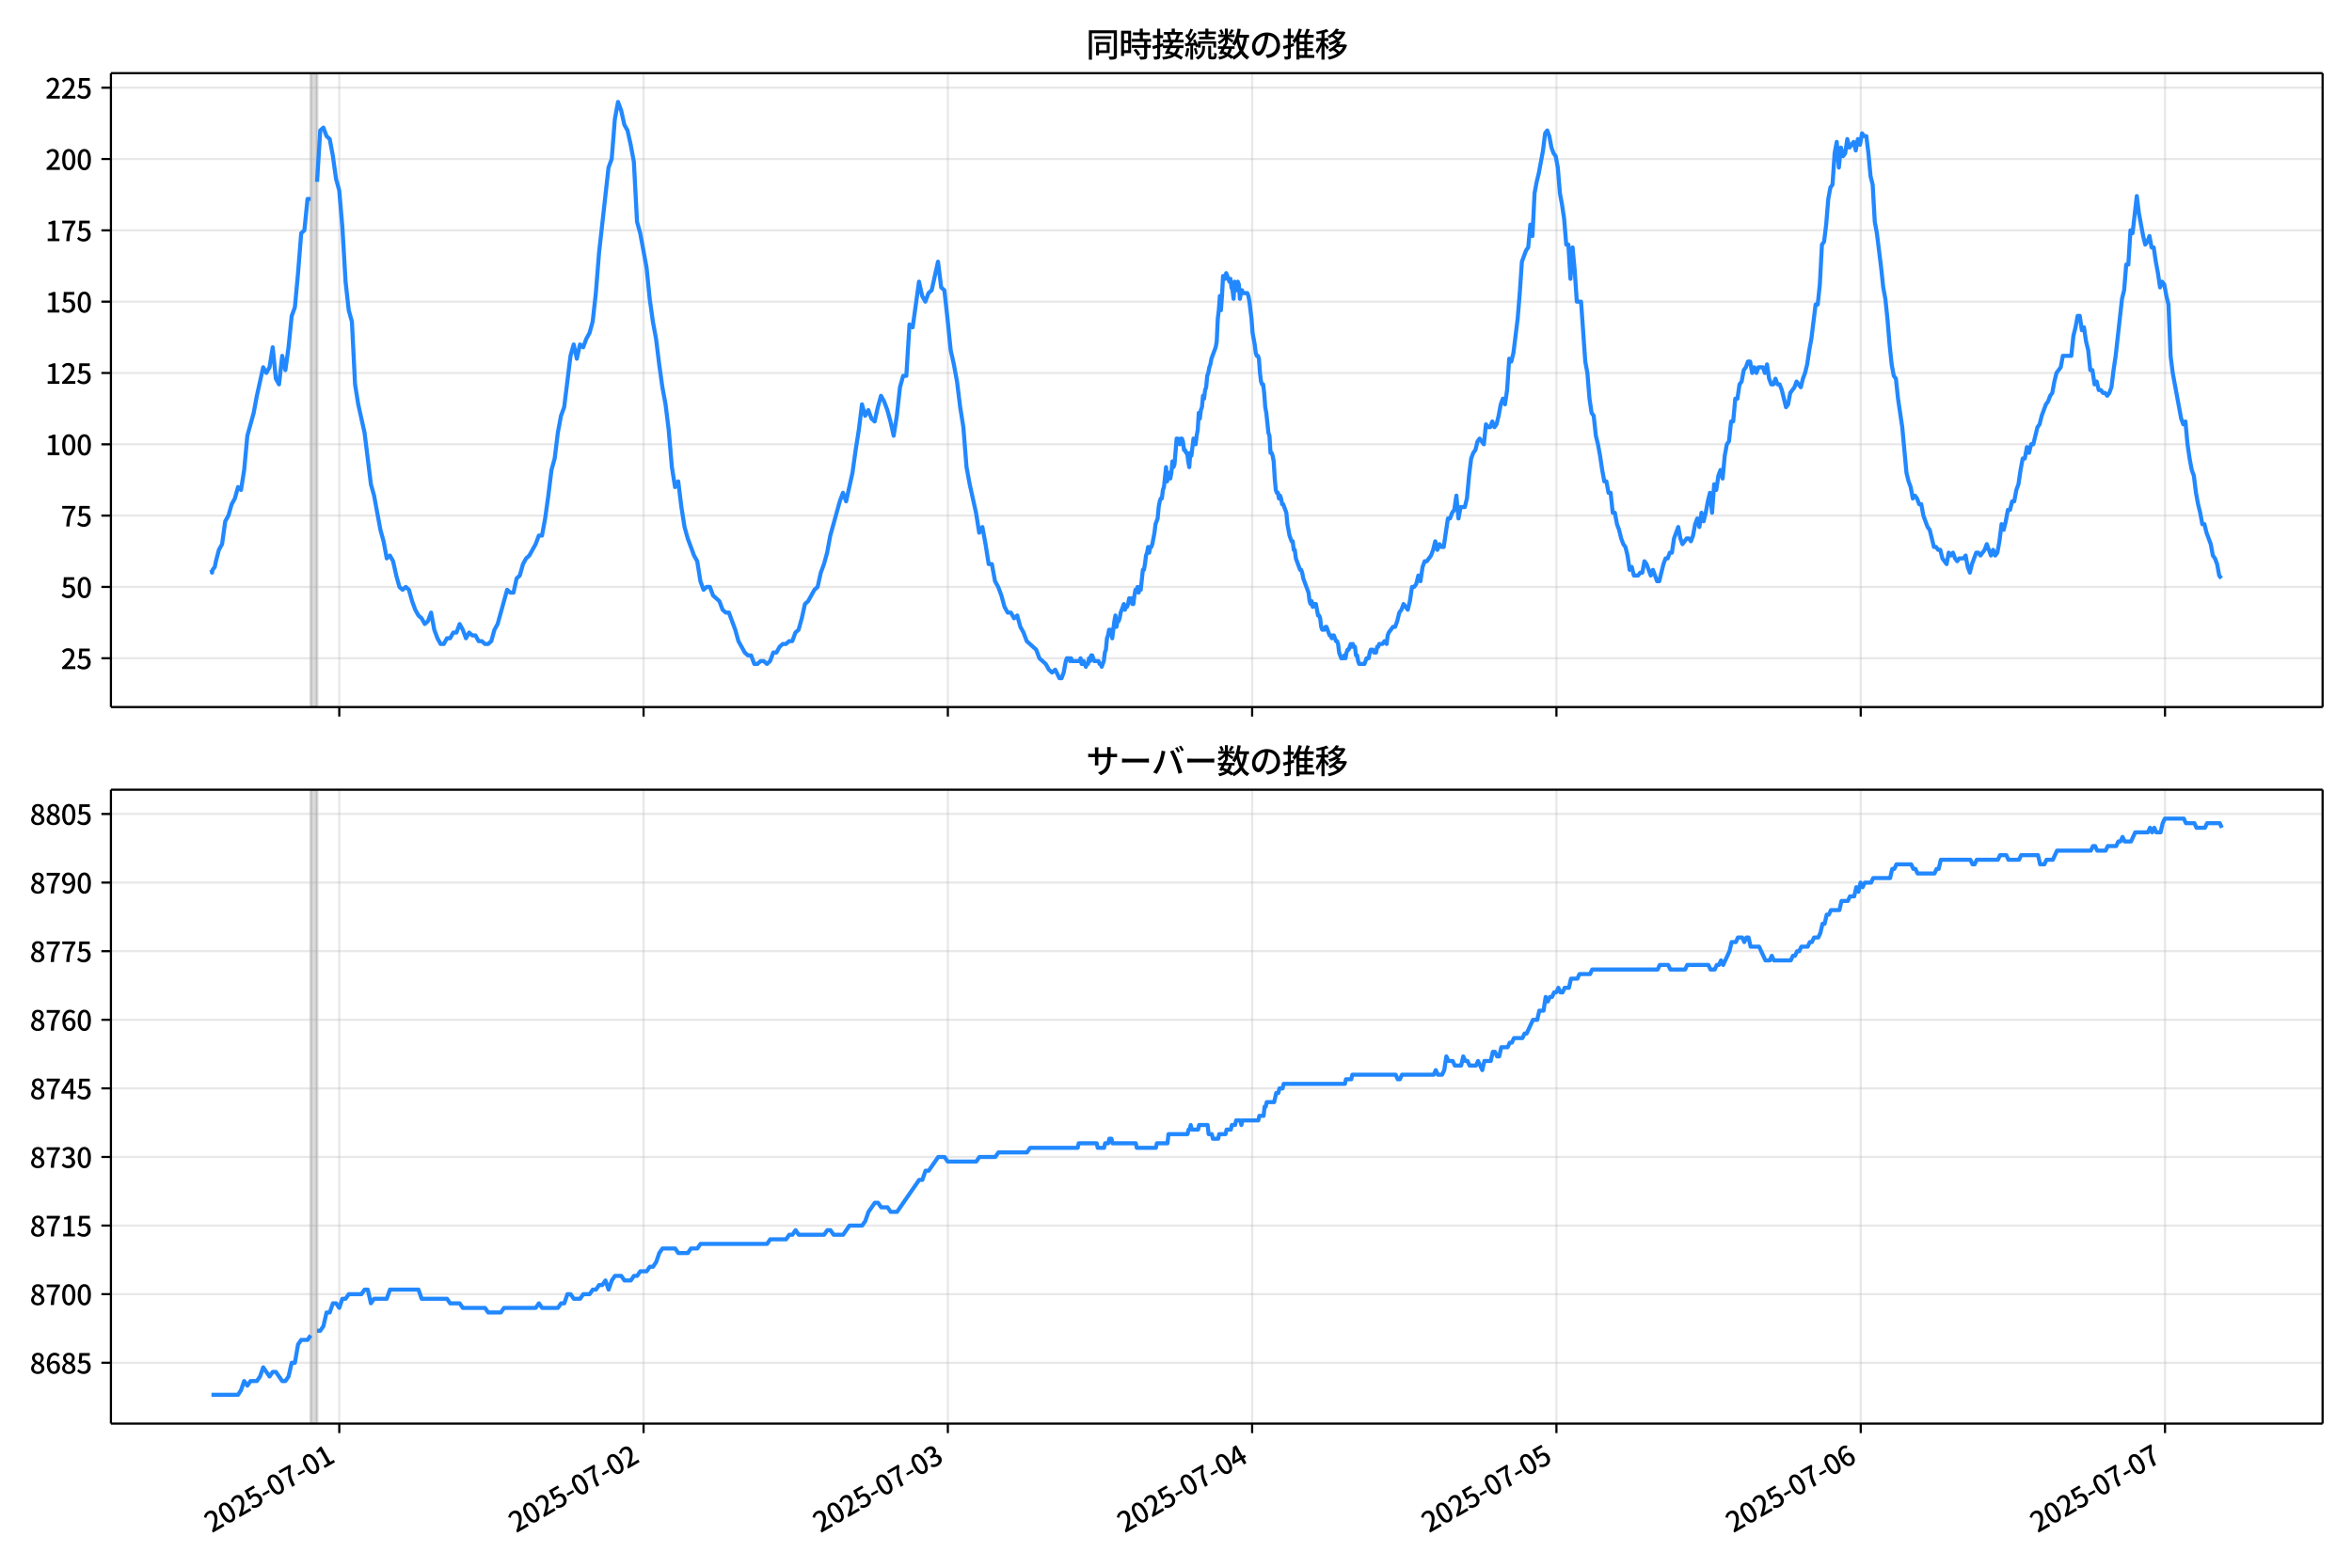 <!DOCTYPE svg  PUBLIC '-//W3C//DTD SVG 1.1//EN'  'http://www.w3.org/Graphics/SVG/1.1/DTD/svg11.dtd'>
<svg version="1.1" viewBox="0 0 864 576" xmlns="http://www.w3.org/2000/svg" xmlns:xlink="http://www.w3.org/1999/xlink">
 <defs>
  <style type="text/css">*{stroke-linejoin: round; stroke-linecap: butt}</style>
 </defs>
 <g id="aa">
  <g id="ab">
   <path d="m0 576h864v-576h-864z" fill="#fff"/>
  </g>
  <g id="ac">
   <g id="ad">
    <path d="m40.75 259.78h812.45v-232.9h-812.45z" fill="#fff"/>
   </g>
   <g id="ae">
    <path d="m114.15 259.78h2.329v-232.9h-2.329z" clip-path="url(#d)" fill="#808080" opacity=".3" stroke="#808080"/>
   </g>
   <g id="af">
    <g id="ag">
     <g id="ah">
      <path d="m124.63 259.78v-232.9" clip-path="url(#d)" fill="none" stroke="#b0b0b0" stroke-linecap="square" stroke-opacity=".3" stroke-width=".8"/>
     </g>
     <g id="ai">
      <defs>
       <path id="h" d="m0 0v3.5" stroke="#000" stroke-width=".8"/>
      </defs>
      <use x="124.631" y="259.778" stroke="#000000" stroke-width=".8" xlink:href="#h"/>
     </g>
    </g>
    <g id="aj">
     <g id="ak">
      <path d="m236.41 259.78v-232.9" clip-path="url(#d)" fill="none" stroke="#b0b0b0" stroke-linecap="square" stroke-opacity=".3" stroke-width=".8"/>
     </g>
     <g id="al">
      <use x="236.411" y="259.778" stroke="#000000" stroke-width=".8" xlink:href="#h"/>
     </g>
    </g>
    <g id="am">
     <g id="an">
      <path d="m348.19 259.78v-232.9" clip-path="url(#d)" fill="none" stroke="#b0b0b0" stroke-linecap="square" stroke-opacity=".3" stroke-width=".8"/>
     </g>
     <g id="ao">
      <use x="348.191" y="259.778" stroke="#000000" stroke-width=".8" xlink:href="#h"/>
     </g>
    </g>
    <g id="ap">
     <g id="aq">
      <path d="m459.97 259.78v-232.9" clip-path="url(#d)" fill="none" stroke="#b0b0b0" stroke-linecap="square" stroke-opacity=".3" stroke-width=".8"/>
     </g>
     <g id="ar">
      <use x="459.971" y="259.778" stroke="#000000" stroke-width=".8" xlink:href="#h"/>
     </g>
    </g>
    <g id="as">
     <g id="at">
      <path d="m571.75 259.78v-232.9" clip-path="url(#d)" fill="none" stroke="#b0b0b0" stroke-linecap="square" stroke-opacity=".3" stroke-width=".8"/>
     </g>
     <g id="au">
      <use x="571.751" y="259.778" stroke="#000000" stroke-width=".8" xlink:href="#h"/>
     </g>
    </g>
    <g id="av">
     <g id="aw">
      <path d="m683.53 259.78v-232.9" clip-path="url(#d)" fill="none" stroke="#b0b0b0" stroke-linecap="square" stroke-opacity=".3" stroke-width=".8"/>
     </g>
     <g id="ax">
      <use x="683.532" y="259.778" stroke="#000000" stroke-width=".8" xlink:href="#h"/>
     </g>
    </g>
    <g id="ay">
     <g id="az">
      <path d="m795.31 259.78v-232.9" clip-path="url(#d)" fill="none" stroke="#b0b0b0" stroke-linecap="square" stroke-opacity=".3" stroke-width=".8"/>
     </g>
     <g id="ba">
      <use x="795.312" y="259.778" stroke="#000000" stroke-width=".8" xlink:href="#h"/>
     </g>
    </g>
   </g>
   <g id="bb">
    <g id="bc">
     <g id="bd">
      <path d="m40.75 241.85h812.45" clip-path="url(#d)" fill="none" stroke="#b0b0b0" stroke-linecap="square" stroke-opacity=".3" stroke-width=".8"/>
     </g>
     <g id="be">
      <defs>
       <path id="f" d="m0 0h-3.5" stroke="#000" stroke-width=".8"/>
      </defs>
      <use x="40.75" y="241.854" stroke="#000000" stroke-width=".8" xlink:href="#f"/>
     </g>
     <g id="bf">
      <!-- 25 -->
      <g transform="translate(22.35 245.84) scale(.1 -.1)">
       <defs>
        <path id="c" transform="scale(.016)" d="m282 0v429q697 621 1164 1136 468 515 701 956 234 442 234 826 0 256-87 451-86 196-262 301-176 106-445 106-275 0-506-151-230-150-422-368l-416 410q301 333 637 518 336 186 803 186 429 0 749-176t496-493 176-745q0-455-224-919t-615-935q-390-470-889-950 186 20 394 36t374 16h1184v-634h-3046z"/>
        <path id="b" transform="scale(.016)" d="m1715-90q-365 0-653 90t-506 237q-217 147-383 307l352 480q134-134 294-246t361-183q202-70 452-70 262 0 473 118 212 119 333 346 122 227 122 541 0 460-247 716-246 256-649 256-224 0-384-64t-365-198l-365 237 141 2240h2387v-627h-1747l-109-1204q154 77 307 118 154 42 340 42 397 0 723-160t518-490q192-329 192-847 0-519-224-887t-586-560q-361-192-777-192z"/>
       </defs>
       <use xlink:href="#c"/>
       <use transform="translate(57)" xlink:href="#b"/>
      </g>
     </g>
    </g>
    <g id="bg">
     <g id="bh">
      <path d="m40.75 215.65h812.45" clip-path="url(#d)" fill="none" stroke="#b0b0b0" stroke-linecap="square" stroke-opacity=".3" stroke-width=".8"/>
     </g>
     <g id="bi">
      <use x="40.75" y="215.651" stroke="#000000" stroke-width=".8" xlink:href="#f"/>
     </g>
     <g id="bj">
      <!-- 50 -->
      <g transform="translate(22.35 219.64) scale(.1 -.1)">
       <defs>
        <path id="a" transform="scale(.016)" d="m1830-90q-460 0-806 275-346 276-535 823-188 547-188 1366 0 820 188 1357 189 538 535 803 346 266 806 266 461 0 800-269 340-269 528-803 189-534 189-1354 0-819-189-1366-188-547-528-823-339-275-800-275zm0 589q237 0 422 185 186 186 288 599 103 413 103 1091 0 679-103 1082-102 403-288 582-185 180-422 180-236 0-422-180-186-179-292-582-105-403-105-1082 0-678 105-1091 106-413 292-599 186-185 422-185z"/>
       </defs>
       <use xlink:href="#b"/>
       <use transform="translate(57)" xlink:href="#a"/>
      </g>
     </g>
    </g>
    <g id="bk">
     <g id="bl">
      <path d="m40.75 189.45h812.45" clip-path="url(#d)" fill="none" stroke="#b0b0b0" stroke-linecap="square" stroke-opacity=".3" stroke-width=".8"/>
     </g>
     <g id="bm">
      <use x="40.75" y="189.447" stroke="#000000" stroke-width=".8" xlink:href="#f"/>
     </g>
     <g id="bn">
      <!-- 75 -->
      <g transform="translate(22.35 193.43) scale(.1 -.1)">
       <defs>
        <path id="g" transform="scale(.016)" d="m1235 0q32 646 109 1187t224 1024 384 941 576 938h-2208v627h3027v-455q-409-512-665-989-256-476-397-969t-205-1053-90-1251h-755z"/>
       </defs>
       <use xlink:href="#g"/>
       <use transform="translate(57)" xlink:href="#b"/>
      </g>
     </g>
    </g>
    <g id="bo">
     <g id="bp">
      <path d="m40.75 163.24h812.45" clip-path="url(#d)" fill="none" stroke="#b0b0b0" stroke-linecap="square" stroke-opacity=".3" stroke-width=".8"/>
     </g>
     <g id="bq">
      <use x="40.75" y="163.244" stroke="#000000" stroke-width=".8" xlink:href="#f"/>
     </g>
     <g id="br">
      <!-- 100 -->
      <g transform="translate(16.65 167.23) scale(.1 -.1)">
       <defs>
        <path id="k" transform="scale(.016)" d="m544 0v608h1037v3277h-845v467q333 58 579 147 247 90 451 218h557v-4109h915v-608h-2694z"/>
       </defs>
       <use xlink:href="#k"/>
       <use transform="translate(57)" xlink:href="#a"/>
       <use transform="translate(114)" xlink:href="#a"/>
      </g>
     </g>
    </g>
    <g id="bs">
     <g id="bt">
      <path d="m40.75 137.04h812.45" clip-path="url(#d)" fill="none" stroke="#b0b0b0" stroke-linecap="square" stroke-opacity=".3" stroke-width=".8"/>
     </g>
     <g id="bu">
      <use x="40.75" y="137.04" stroke="#000000" stroke-width=".8" xlink:href="#f"/>
     </g>
     <g id="bv">
      <!-- 125 -->
      <g transform="translate(16.65 141.03) scale(.1 -.1)">
       <use xlink:href="#k"/>
       <use transform="translate(57)" xlink:href="#c"/>
       <use transform="translate(114)" xlink:href="#b"/>
      </g>
     </g>
    </g>
    <g id="bw">
     <g id="bx">
      <path d="m40.75 110.84h812.45" clip-path="url(#d)" fill="none" stroke="#b0b0b0" stroke-linecap="square" stroke-opacity=".3" stroke-width=".8"/>
     </g>
     <g id="by">
      <use x="40.75" y="110.836" stroke="#000000" stroke-width=".8" xlink:href="#f"/>
     </g>
     <g id="bz">
      <!-- 150 -->
      <g transform="translate(16.65 114.82) scale(.1 -.1)">
       <use xlink:href="#k"/>
       <use transform="translate(57)" xlink:href="#b"/>
       <use transform="translate(114)" xlink:href="#a"/>
      </g>
     </g>
    </g>
    <g id="ca">
     <g id="cb">
      <path d="m40.75 84.633h812.45" clip-path="url(#d)" fill="none" stroke="#b0b0b0" stroke-linecap="square" stroke-opacity=".3" stroke-width=".8"/>
     </g>
     <g id="cc">
      <use x="40.75" y="84.633" stroke="#000000" stroke-width=".8" xlink:href="#f"/>
     </g>
     <g id="cd">
      <!-- 175 -->
      <g transform="translate(16.65 88.618) scale(.1 -.1)">
       <use xlink:href="#k"/>
       <use transform="translate(57)" xlink:href="#g"/>
       <use transform="translate(114)" xlink:href="#b"/>
      </g>
     </g>
    </g>
    <g id="ce">
     <g id="cf">
      <path d="m40.75 58.429h812.45" clip-path="url(#d)" fill="none" stroke="#b0b0b0" stroke-linecap="square" stroke-opacity=".3" stroke-width=".8"/>
     </g>
     <g id="cg">
      <use x="40.75" y="58.429" stroke="#000000" stroke-width=".8" xlink:href="#f"/>
     </g>
     <g id="ch">
      <!-- 200 -->
      <g transform="translate(16.65 62.414) scale(.1 -.1)">
       <use xlink:href="#c"/>
       <use transform="translate(57)" xlink:href="#a"/>
       <use transform="translate(114)" xlink:href="#a"/>
      </g>
     </g>
    </g>
    <g id="ci">
     <g id="cj">
      <path d="m40.75 32.226h812.45" clip-path="url(#d)" fill="none" stroke="#b0b0b0" stroke-linecap="square" stroke-opacity=".3" stroke-width=".8"/>
     </g>
     <g id="ck">
      <use x="40.75" y="32.226" stroke="#000000" stroke-width=".8" xlink:href="#f"/>
     </g>
     <g id="cl">
      <!-- 225 -->
      <g transform="translate(16.65 36.211) scale(.1 -.1)">
       <use xlink:href="#c"/>
       <use transform="translate(57)" xlink:href="#c"/>
       <use transform="translate(114)" xlink:href="#b"/>
      </g>
     </g>
    </g>
   </g>
   <g id="cm">
    <path d="m77.68 209.36.221 1.048.195-1.048.807-1.048.411-2.096 1.098-4.193 1.162-2.096 1.168-8.385 1.162-2.096 1.207-4.193 1.159-2.096 1.167-4.193 1.097 1.048 1.164-7.337 1.164-12.578 2.329-8.385 1.164-6.289 2.329-10.481 1.164 2.096 1.164-2.096 1.164-7.337 1.164 11.53 1.164 2.096 1.164-10.481 1.164 5.241 1.164-8.385 1.164-11.53 1.164-3.144 1.164-12.578 1.164-14.674 1.164-1.048 1.164-11.53h1.164m2.329-6.289 1.164-18.867 1.164-1.048 1.164 3.144 1.164 1.048 1.164 6.289 1.164 8.385 1.164 4.193 1.164 13.626 1.164 19.915 1.164 10.481 1.164 4.193 1.164 23.059 1.164 7.337 2.329 10.481 2.329 18.867 1.164 4.193 2.329 12.578 1.164 4.193 1.164 6.289 1.164-1.048 1.164 2.096 1.164 5.241 1.164 4.193 1.164 1.048 1.164-1.048 1.164 1.048 1.164 4.193 1.164 3.144 1.164 2.096 1.164 1.048 1.164 2.096 1.164-1.048 1.164-3.144 1.164 6.289 1.164 3.144 1.164 2.096h1.164l1.164-2.096h1.164l1.164-2.096h1.164l1.164-3.144 1.164 2.096 1.164 3.144 1.164-2.096 1.164 1.048h1.164l1.164 2.096h1.164l1.164 1.048h1.164l1.164-1.048 1.164-4.193 1.164-2.096 3.493-12.578 1.164 1.048h1.164l1.164-5.241 1.164-1.048 1.164-4.193 1.164-2.096 1.164-1.048 2.329-4.193 1.164-3.144h1.164l1.164-6.289 1.164-8.385 1.164-9.433 1.164-4.193 1.164-9.433 1.164-6.289 1.164-3.144 2.329-18.867 1.164-4.193 1.164 5.241 1.164-5.241 1.164 1.048 1.164-3.144 1.164-2.096 1.164-4.193 1.164-10.481 1.164-14.674 3.493-31.444 1.164-3.144 1.164-14.674 1.164-6.289 1.164 3.144 1.164 5.241 1.164 2.096 1.164 5.241 1.164 6.289 1.164 22.011 1.164 4.193 2.329 12.578 1.164 11.53 1.164 8.385 1.164 6.289 1.164 9.433 1.164 8.385 1.164 6.289 1.164 9.433 1.164 13.626 1.164 7.337 1.164-2.096 1.164 9.433 1.164 7.337 1.164 4.193 2.329 6.289 1.164 2.096 1.164 7.337 1.164 3.144 1.164-1.048h1.164l1.164 3.144 2.329 2.096 1.164 3.144 1.164 1.048h1.164l2.329 6.289 1.164 4.193 2.329 4.193 1.164 1.048h1.164l1.164 3.144h1.164l1.164-1.048h1.164l1.164 1.048 1.164-1.048 1.164-3.144h1.164l1.164-2.096 1.164-1.048h1.164l1.164-1.048h1.164l1.164-3.144 1.164-1.048 1.164-4.193 1.164-5.241 1.164-1.048 2.329-4.193 1.164-1.048 1.164-5.241 1.164-3.144 1.164-4.193 1.164-6.289 3.493-12.578 1.164-3.144 1.164 3.144 2.329-10.481 1.164-8.385 1.164-7.337 1.164-9.433 1.164 4.193 1.164-2.096 1.164 3.144 1.164 1.048 1.164-5.241 1.164-4.193 1.164 2.096 1.164 3.144 1.164 4.193 1.164 5.241 1.164-7.337 1.164-10.481 1.164-4.193h1.164l1.164-18.867 1.164 1.048 2.329-16.77 1.164 5.241 1.164 2.096 1.164-3.144 1.164-1.048 2.329-10.481 1.164 9.433 1.164 1.048 1.164 10.481 1.164 11.53 1.164 5.241 1.164 6.289 1.164 9.433 1.164 7.337 1.164 14.674 1.164 6.289 2.329 10.481 1.164 7.337 1.164-2.096 1.164 6.289 1.164 7.337h1.164l1.164 6.289 1.164 2.096 1.164 3.144 1.164 4.193 1.164 2.096h1.164l1.164 2.096 1.164-1.048 1.164 4.193 1.164 2.096 1.164 3.144 3.493 3.144 1.164 3.144 2.329 2.096 1.164 2.096 1.164 1.048 1.164-1.048 1.552 3.144h.776l.776-2.096.776-4.193.388-1.048h.776l.388 1.048.388-1.048.388 1.048h2.717l.388-1.048.388 2.096h.388l.388-1.048.776 2.096.388-1.048h.388l.388-2.096.388 1.048.388-2.096h.388l.776 2.096h1.552l.388 1.048h.388l.388 1.048.776-2.096.388-3.144.388-1.048.388-4.193.388-1.048.388-2.096h.776l.388 3.144.776-6.289.388-2.096.388 4.193.388-2.096h.388l.388-1.048.388-2.096 1.164-3.144.388 2.096.388-1.048h.388l.388-1.048.388-2.096h.776l.388 2.096h.388l.388-3.144.388-2.096h.388l.388-1.048.388 2.096.388-2.096.388 1.048.776-7.337h.388l.388-2.096.388-3.144.388-1.048.388-2.096.388 2.096.388-2.096h.388l.388-1.048.776-4.193.388-3.144.776-2.096.388-4.193.388-2.096.388-1.048h.388l.388-3.144.388-1.048.776-7.337.388 5.241.388-3.144h.388l.388 2.096.388-2.096.388-4.193.388 2.096.388-1.048.776-9.433h.388l.776 2.096.388-2.096h.388l.388 1.048.388 3.144h.388l.388 1.048h.388l.388 3.144.388 2.096.388-5.241.388 1.048.776-6.289.776 2.096.388-3.144.388-2.096.388-6.289.388 2.096.388-3.144.388-1.048.388-4.193.388 1.048.388-3.144.388-1.048.388-4.193.388-1.048.388-2.096.388-1.048.388-2.096 1.552-4.193.388-2.096.388-8.385.388-3.144.388-5.241.388 5.241.388-5.241.388-7.337h.388l.388 1.048.388-2.096 1.164 3.144.388-1.048.388 3.144.388 1.048.388 3.144.388-6.289.388 2.096.388 1.048.388-3.144.388 1.048.388 5.241.388-2.096.388-1.048.388 1.048h1.552l.388 1.048.388 2.096.776 6.289.388 5.241.776 4.193.388 3.144.388 1.048h.388l.388 1.048.388 5.241.388 3.144.388 1.048h.388l.388 3.144.388 5.241.388 2.096.776 7.337.388 1.048.388 6.289h.388l.388 1.048.388 2.096.388 6.289.388 4.193.388 1.048h.388l.388 2.096.388-1.048.388 1.048.388 2.096h.388l1.164 3.144.388 4.193.776 4.193.776 2.096h.388l.388 3.144h.388l.388 3.144 1.552 4.193h.388l.388 1.048.388 2.096 1.941 5.241.388 3.144.388 1.048.388-1.048.388 2.096.388-1.048h.776l.776 4.193h.388l.388 1.048.388 3.144.388 1.048h.776l.388-1.048h.388l1.164 3.144h.388l.388 1.048.388-1.048h.388l.776 2.096h.388l.388 1.048.388 3.144.776 2.096h.776l.388-1.048.388 1.048.388-2.096.388-1.048h.388l.776-2.096.388 1.048.388-1.048.388 1.048h.388l.388 3.144h.388l.388 2.096.388 1.048h1.941l.776-2.096h.776l.388-2.096.388-1.048h.776l.388 1.048h.776l.388-2.096h.388l.388-1.048h1.164l.776-1.048.776 1.048.388-3.144.388-1.048 1.552-2.096h.776l.776-2.096.776-3.144.776-1.048.776-2.096 1.552 2.096.776-3.144.776-5.241h.776l.776-1.048.776-3.144.776 2.096.776-5.241.776-2.096h.776l1.552-2.096.776-2.096.776-3.144.776 3.144.776-2.096.776 1.048h.776l1.552-10.481h.776l.776-2.096.776-1.048.776-5.241.776 8.385.776-4.193h1.552l.776-3.144.776-8.385.776-6.289.776-2.096.776-1.048.776-3.144.776-1.048 1.552 2.096.776-7.337.776 1.048h.776l.776-2.096.776 2.096.776-1.048.776-3.144.776-4.193.776-2.096.776 2.096.776-5.241.776-11.53.776 1.048.776-3.144 1.552-12.578.776-9.433.776-11.53 1.552-4.193.776-1.048.776-8.385.776 4.193.776-15.722.776-4.193.776-3.144 1.552-8.385.776-6.289.776-1.048.776 2.096.776 4.193.776 2.096.776 1.048.776 4.193.776 9.433.776 4.193.776 5.241.776 9.433h.776l.776 12.578.776-11.53.776 8.385.776 11.53h1.552l1.552 22.011.776 4.193.776 9.433.776 5.241.776 1.048.776 7.337.776 3.144.776 4.193.776 5.241.776 4.193h.776l.776 4.193h.776l.776 7.337h.776l.776 4.193.776 2.096.776 3.144.776 2.096.776 1.048.776 3.144.776 5.241.776-1.048.776 3.144h1.552l.776-1.048h.776l.776-4.193.776 1.048 1.552 4.193.776-2.096 1.552 4.193h.776l1.552-6.289.776-2.096h.776l.776-2.096h.776l.776-5.241 1.552-4.193.776 4.193.776 2.096 1.552-2.096h.776l.776 1.048.776-2.096.776-4.193.776-2.096.776 3.144.776-5.241.776 3.144.776-3.144.776-4.193.776-3.144.776 7.337.776-10.481.776 2.096.776-5.241.776-2.096.776 3.144.776-8.385.776-4.193.776-1.048.776-7.337h.776l.776-8.385h.776l.776-5.241.776-1.048.776-4.193.776-1.048.776-2.096h.776l.776 4.193.776-2.096.776 2.096.776-2.096h1.552l.776 2.096.776-3.144.776 5.241.776 2.096h.776l.776-2.096.776 2.096h.776l.776 2.096 1.552 6.289.776-1.048.776-4.193 1.552-2.096.776-2.096 1.552 2.096.776-3.144.776-2.096.776-3.144.776-5.241.776-4.193 1.552-12.578h.776l.776-7.337.776-14.674.776-1.048.776-6.289.776-9.433.776-4.193.776-1.048.776-11.53.776-4.193.776 9.433.776-7.337.776 3.144.776-1.048.776-5.241.776 3.144 1.552-2.096.776 3.144.776-4.193.776 2.096.776-4.193.776 1.048h.776l.776 6.289.776 8.385.776 3.144.776 13.626.776 4.193 1.552 12.578.776 7.337.776 4.193.776 7.337.776 9.433.776 7.337.776 4.193.776 1.048.776 7.337 1.552 10.481 1.552 16.77.776 3.144.776 2.096.776 4.193.776-1.048.776 1.048.776 2.096h.776l.776 4.193 1.552 4.193.776 1.048 1.552 6.289h.776l.776 1.048h.776l.776 3.144 1.552 2.096.776-4.193.776 1.048.776-1.048.776 2.096.776 1.048.776-1.048h1.552l.776-1.048.776 4.193.776 2.096.776-3.144 1.552-4.193h.776l.776 1.048 1.552-2.096.776-2.096 1.552 4.193.776-2.096.776 2.096.776-1.048.776-4.193.776-6.289.776 2.096.776-3.144.776-4.193h.776l.776-3.144h.776l.776-4.193.776-2.096.776-5.241.776-4.193h.776l.776-4.193.776 2.096.776-3.144h.776l1.552-6.289.776-1.048.776-3.144 1.552-4.193.776-1.048.776-2.096.776-1.048.776-4.193.776-3.144 1.552-2.096.776-4.193h3.105l.776-7.337.776-3.144.776-4.193h.776l.776 5.241.776-1.048.776 5.241.776 3.144.776 7.337h.776l.776 5.241.776-1.048.776 3.144h.776l.776 1.048h.776l.776 1.048.776-1.048.776-2.096.776-6.289.776-5.241 2.329-20.963.776-3.144.776-9.433h.776l.776-12.578.776 1.048 1.552-13.626.776 6.289 1.552 8.385.776 3.144.776-1.048.776-2.096.776 4.193h.776l.776 5.241.776 4.193.776 5.241.776-2.096.776 1.048.776 4.193.776 3.144.776 18.867.776 6.289 3.105 16.77.776 2.096.776-1.048.776 8.385.776 5.241.776 4.193.776 2.096.776 6.289.776 4.193.776 3.144.776 4.193h.776l.776 3.144 1.552 4.193.776 4.193.776 1.048.776 2.096.776 4.193.776 1.048v0" clip-path="url(#d)" fill="none" stroke="#28f" stroke-linecap="square" stroke-width="1.5"/>
   </g>
   <g id="cn">
    <path d="m40.75 259.78v-232.9" fill="none" stroke="#000" stroke-linecap="square" stroke-width=".8"/>
   </g>
   <g id="co">
    <path d="m853.2 259.78v-232.9" fill="none" stroke="#000" stroke-linecap="square" stroke-width=".8"/>
   </g>
   <g id="cp">
    <path d="m40.75 259.78h812.45" fill="none" stroke="#000" stroke-linecap="square" stroke-width=".8"/>
   </g>
   <g id="cq">
    <path d="m40.75 26.88h812.45" fill="none" stroke="#000" stroke-linecap="square" stroke-width=".8"/>
   </g>
   <g id="cr">
    <!-- 同時接続数の推移 -->
    <g transform="translate(398.98 20.88) scale(.12 -.12)">
     <defs>
      <path id="w" transform="scale(.016)" d="m1587 3936h3232v-518h-3232v518zm320-1114h557v-2534h-557v2534zm301 0h2291v-2086h-2291v512h1734v1069h-1734v505zm-1683 2260h5113v-570h-4524v-5056h-589v5626zm4768 0h595v-4896q0-250-67-397t-227-218q-160-77-426-96t-675-19q-13 83-45 192t-77 218q-45 108-89 185 281-13 527-13 247 0 330 0 83 7 118 42 36 35 36 112v4890z"/>
      <path id="u" transform="scale(.016)" d="m2714 4672h3238v-525h-3238v525zm-244-1235h3712v-538h-3712v538zm20-1184h3635v-531h-3635v531zm1523 3155h595v-2310h-595v2310zm832-2451h589v-2823q0-230-61-364-61-135-227-199-167-70-423-86t-633-16q-20 121-78 285-57 163-121 284 275-6 509-9t310-3q77 6 106 28 29 23 29 93v2810zm-2023-1677 487 282q153-160 313-352t294-381q135-189 206-343l-519-313q-64 153-189 348-124 196-278 394-154 199-314 365zm-2086 3718h1619v-4281h-1619v544h1056v3187h-1056v550zm32-1843h1293v-537h-1293v537zm-320 1843h563v-4832h-563v4832z"/>
      <path id="v" transform="scale(.016)" d="m3866 5408h614v-870h-614v870zm-1479-653h3597v-518h-3597v518zm-230-1485h4e3v-518h-4e3v518zm825 922 519 102q64-160 121-342 58-182 96-352 39-170 45-304l-544-128q-6 134-42 313-35 180-83 365-48 186-112 346zm1856 109 589-71q-96-275-202-557-105-281-195-486l-518 77q58 147 122 329 64 183 118 372t86 336zm-2643-2106h3943v-518h-3943v518zm1408 685 602-115q-167-371-362-784t-390-797-362-685l-525 179q160 288 346 666t368 784 323 752zm-659-2157 358 403q352-102 733-240 381-137 752-304 371-166 697-336 327-169 558-329l-384-461q-218 160-532 336-313 176-685 345-371 170-755 323-384 154-742 263zm1894 1114 583-71q-122-550-353-944-230-393-604-662t-922-435q-547-167-1296-269-25 128-93 269-67 141-137 230 678 64 1168 192t819 349q330 221 531 550 202 330 304 791zm-4684 217q396 90 953 240 557 151 1120 311l77-544q-525-154-1053-311-528-156-963-284l-134 588zm121 2093h1965v-563h-1965v563zm819 1248h576v-5229q0-236-51-374t-192-208q-141-77-355-99-214-23-541-16-13 115-64 288t-109 294q205-6 381-6t234 0q64 0 92 28 29 29 29 93v5229z"/>
      <path id="t" transform="scale(.016)" d="m4058 5408h595v-1798h-595v1798zm-1415-563h3443v-499h-3443v499zm231-992h3008v-499h-3008v499zm-224-877h3475v-1203h-531v729h-2432v-729h-512v1203zm1964-877h551v-1881q0-122 22-157 23-35 106-35 25 0 92 0 68 0 135 0t99 0q51 0 83 54t45 224 19 515q90-70 234-131t259-93q-19-429-83-662-64-234-183-326-118-93-316-93-39 0-103 0t-134 0-138 0q-67 0-99 0-237 0-365 64t-176 218q-48 153-48 422v1881zm-1164-6h550v-455q0-243-48-528-48-284-186-579-137-294-409-572-272-279-727-503-70 90-192 208-121 118-230 195 416 205 665 438 250 234 371 474 122 240 164 467 42 228 42 413v442zm-2240 3309 524-192q-121-244-259-503-137-259-275-496t-259-416l-410 173q122 186 246 438 125 253 240 515 116 263 193 481zm716-743 500-230q-224-359-496-756-272-396-548-764-275-368-518-650l-358 205q179 211 377 483 199 272 387 569 189 298 358 592 170 295 298 551zm-1721-665 307 403q166-154 339-340 173-185 320-364t224-327l-326-460q-77 160-218 348-141 189-314 384-172 196-332 356zm1485-832 435 179q128-211 249-458 122-246 215-474 93-227 137-412l-473-211q-32 185-119 422-86 237-201 486-115 250-243 468zm-1530-583q422 26 998 54 576 29 1184 68l7-499q-570-45-1127-84-556-38-992-70l-70 531zm1702-992 436 135q121-276 214-596t118-556l-454-148q-26 237-112 563-86 327-202 602zm-1363 109 499-83q-57-455-163-897-105-441-253-748-51 32-134 73-83 42-170 83-86 42-144 62 148 294 234 697t131 813zm691 627h525v-2861h-525v2861z"/>
      <path id="n" transform="scale(.016)" d="m224 2022h3187v-499h-3187v499zm51 2247h3111v-487h-3111v487zm1127-1735 563-121q-154-320-333-672t-352-679q-173-326-326-582l-532 173q148 243 324 566t345 669q170 346 311 646zm934-832 563-64q-89-480-262-838t-461-614-701-432-976-298q-25 128-99 269t-157 237q659 102 1085 303 426 202 666 554t342 883zm422 3597 519-211q-147-218-298-436-150-217-278-377l-403 186q121 173 252 413 132 240 208 425zm-1203 109h563v-2957h-563v2957zm-1075-320 448 186q134-192 246-420 112-227 157-393l-467-211q-38 172-147 406t-237 432zm1094-1050 397-236q-160-263-400-529-240-265-519-489-278-224-553-378-51 103-141 237-89 135-179 218 269 109 534 294 266 186 493 416 228 231 368 467zm487-204q83-45 246-145 163-99 352-211t346-211 221-150l-327-423q-83 77-230 198-147 122-317 253-170 132-327 250-156 119-259 189l295 250zm1798 396h2311v-556h-2311v556zm115 1178 615-90q-103-640-263-1235t-384-1101q-224-505-512-889-44 57-134 134t-186 157-166 125q275 339 473 796 199 458 340 995 141 538 217 1108zm1223-1510 614-58q-147-1101-445-1940-297-838-813-1443-515-604-1321-1014-26 71-90 177-64 105-134 208-70 102-128 159 742 346 1212 880 471 535 730 1290 260 755 375 1741zm-1005-135q134-851 387-1597 253-745 659-1305 407-560 1002-874-70-57-154-150-83-93-154-189-70-96-121-179-633 371-1056 988-422 618-688 1434-265 816-425 1783l550 89zm-3309-3065 327 416q377-148 754-330 378-182 701-378 324-195 548-368l-416-435q-211 179-519 378-307 198-666 383-358 186-729 334z"/>
      <path id="s" transform="scale(.016)" d="m3686 4378q-64-493-163-1041-99-547-265-1084-192-653-432-1104t-522-688-595-237q-320 0-596 221-275 221-448 621-172 400-172 931 0 537 220 1017 221 480 611 851 391 372 909 583 519 211 1121 211 576 0 1040-186 464-185 793-515 330-329 502-771 173-441 173-941 0-672-278-1194-278-521-816-851-538-329-1318-444l-378 601q166 20 307 42t263 48q307 70 585 217 279 148 496 375 218 227 342 534 125 308 125 692t-122 713q-121 330-358 573-236 243-582 380-346 138-781 138-525 0-935-186-409-185-694-489-284-304-432-656-147-352-147-678 0-365 89-605 90-240 224-355 135-115 276-115t288 144 297 457q151 314 298 800 147 461 246 982 100 522 145 1021l684-12z"/>
      <path id="o" transform="scale(.016)" d="m2995 2925h2893v-519h-2893v519zm0-1280h2893v-519h-2893v519zm-64-1299h3232v-557h-3232v557zm1312 3577h563v-3763h-563v3763zm429 1466 634-141q-154-390-340-794-185-403-339-684l-512 140q103 199 208 458 106 259 195 528 90 269 154 493zm-1472 25 582-147q-153-518-371-1018-217-499-483-931t-573-758q-38 64-109 160-70 96-147 198-77 103-141 160 416 416 733 1034t509 1302zm128-1203h2720v-537h-2720v-4205h-582v4422l313 320h269zm-3174-2157q396 90 953 240 557 151 1120 311l77-544q-525-154-1053-311-528-156-963-284l-134 588zm121 2093h1965v-563h-1965v563zm819 1248h576v-5229q0-236-51-374t-192-208q-141-77-355-99-214-23-541-16-13 115-64 288t-109 294q205-6 381-6t234 0q64 0 92 28 29 29 29 93v5229z"/>
      <path id="m" transform="scale(.016)" d="m4051 5402 595-109q-281-493-729-941t-1107-806q-39 64-106 144t-141 153q-73 74-137 119 608 288 1011 678t614 762zm-77-557h1511v-493h-1863l352 493zm1293 0h109l109 25 384-179q-192-505-496-905t-695-701q-390-301-845-519-454-217-947-358-44 109-137 253t-176 227q448 109 867 294 419 186 777 445 359 259 631 592t419 730v96zm-1990-954 377 307q167-96 336-218 170-121 320-249 151-128 247-237l-397-332q-90 108-237 236t-317 259q-169 132-329 234zm1107-934 595-109q-307-538-803-1031-496-492-1232-876-38 64-102 144t-138 156q-74 77-138 116 455 217 807 483t604 554q253 288 407 563zm-90-589h1460v-506h-1818l358 506zm1268 0h121l109 26 384-167q-192-614-531-1075t-787-794q-448-332-983-553-534-221-1129-355-45 115-132 269-86 153-176 249 551 96 1043 285 493 189 903 473 410 285 714 669t464 883v90zm-2132-1056 410 339q186-102 384-237 198-134 371-275t282-269l-435-371q-103 128-270 272-166 144-361 288t-381 253zm-2150 3533h589v-5376h-589v5376zm-992-1242h2336v-569h-2336v569zm1024-224 365-160q-96-339-231-707-134-368-291-727-157-358-336-672-179-313-365-537-44 128-134 291t-160 272q173 192 339 457 167 266 323 570 157 304 282 618t208 595zm941 1946 416-467q-314-122-695-221-380-99-784-173-403-74-780-131-20 102-71 236-51 135-102 231 358 58 732 138 375 80 711 179t573 208zm-397-2579q58-45 179-170 122-125 266-266 144-140 259-265t160-183l-352-473q-58 102-157 255-99 154-218 317-118 164-227 311-108 147-185 237l275 237z"/>
     </defs>
     <use xlink:href="#w"/>
     <use transform="translate(100)" xlink:href="#u"/>
     <use transform="translate(200)" xlink:href="#v"/>
     <use transform="translate(300)" xlink:href="#t"/>
     <use transform="translate(400)" xlink:href="#n"/>
     <use transform="translate(500)" xlink:href="#s"/>
     <use transform="translate(600)" xlink:href="#o"/>
     <use transform="translate(700)" xlink:href="#m"/>
    </g>
   </g>
  </g>
  <g id="cs">
   <g id="ct">
    <path d="m40.75 523.06h812.45v-232.9h-812.45z" fill="#fff"/>
   </g>
   <g id="cu">
    <path d="m114.15 523.06h2.329v-232.9h-2.329z" clip-path="url(#e)" fill="#808080" opacity=".3" stroke="#808080"/>
   </g>
   <g id="cv">
    <g id="cw">
     <g id="cx">
      <path d="m124.63 523.06v-232.9" clip-path="url(#e)" fill="none" stroke="#b0b0b0" stroke-linecap="square" stroke-opacity=".3" stroke-width=".8"/>
     </g>
     <g id="cy">
      <use x="124.631" y="523.055" stroke="#000000" stroke-width=".8" xlink:href="#h"/>
     </g>
     <g id="cz">
      <!-- 2025-07-01 -->
      <g transform="translate(77.842 563.33) rotate(-30) scale(.1 -.1)">
       <defs>
        <path id="i" transform="scale(.016)" d="m301 1536v544h1689v-544h-1689z"/>
       </defs>
       <use xlink:href="#c"/>
       <use transform="translate(57)" xlink:href="#a"/>
       <use transform="translate(114)" xlink:href="#c"/>
       <use transform="translate(171)" xlink:href="#b"/>
       <use transform="translate(228)" xlink:href="#i"/>
       <use transform="translate(263.7)" xlink:href="#a"/>
       <use transform="translate(320.7)" xlink:href="#g"/>
       <use transform="translate(377.7)" xlink:href="#i"/>
       <use transform="translate(413.4)" xlink:href="#a"/>
       <use transform="translate(470.4)" xlink:href="#k"/>
      </g>
     </g>
    </g>
    <g id="da">
     <g id="db">
      <path d="m236.41 523.06v-232.9" clip-path="url(#e)" fill="none" stroke="#b0b0b0" stroke-linecap="square" stroke-opacity=".3" stroke-width=".8"/>
     </g>
     <g id="dc">
      <use x="236.411" y="523.055" stroke="#000000" stroke-width=".8" xlink:href="#h"/>
     </g>
     <g id="dd">
      <!-- 2025-07-02 -->
      <g transform="translate(189.62 563.33) rotate(-30) scale(.1 -.1)">
       <use xlink:href="#c"/>
       <use transform="translate(57)" xlink:href="#a"/>
       <use transform="translate(114)" xlink:href="#c"/>
       <use transform="translate(171)" xlink:href="#b"/>
       <use transform="translate(228)" xlink:href="#i"/>
       <use transform="translate(263.7)" xlink:href="#a"/>
       <use transform="translate(320.7)" xlink:href="#g"/>
       <use transform="translate(377.7)" xlink:href="#i"/>
       <use transform="translate(413.4)" xlink:href="#a"/>
       <use transform="translate(470.4)" xlink:href="#c"/>
      </g>
     </g>
    </g>
    <g id="de">
     <g id="df">
      <path d="m348.19 523.06v-232.9" clip-path="url(#e)" fill="none" stroke="#b0b0b0" stroke-linecap="square" stroke-opacity=".3" stroke-width=".8"/>
     </g>
     <g id="dg">
      <use x="348.191" y="523.055" stroke="#000000" stroke-width=".8" xlink:href="#h"/>
     </g>
     <g id="dh">
      <!-- 2025-07-03 -->
      <g transform="translate(301.4 563.33) rotate(-30) scale(.1 -.1)">
       <defs>
        <path id="q" transform="scale(.016)" d="m1715-90q-371 0-656 90t-503 240q-217 150-377 323l359 474q211-205 479-359 269-153 634-153 269 0 467 92 199 93 311 266t112 423q0 256-125 451t-429 300q-304 106-835 106v551q467 0 732 105 266 106 384 291 119 186 119 423 0 307-192 489-192 183-531 183-269 0-503-119-233-118-438-316l-384 460q282 256 614 413 333 157 737 157 422 0 748-144 327-144 512-413 186-269 186-659 0-403-221-685-221-281-592-422v-26q269-70 490-227t349-400 128-557q0-422-215-726-214-304-573-468-358-163-787-163z"/>
       </defs>
       <use xlink:href="#c"/>
       <use transform="translate(57)" xlink:href="#a"/>
       <use transform="translate(114)" xlink:href="#c"/>
       <use transform="translate(171)" xlink:href="#b"/>
       <use transform="translate(228)" xlink:href="#i"/>
       <use transform="translate(263.7)" xlink:href="#a"/>
       <use transform="translate(320.7)" xlink:href="#g"/>
       <use transform="translate(377.7)" xlink:href="#i"/>
       <use transform="translate(413.4)" xlink:href="#a"/>
       <use transform="translate(470.4)" xlink:href="#q"/>
      </g>
     </g>
    </g>
    <g id="di">
     <g id="dj">
      <path d="m459.97 523.06v-232.9" clip-path="url(#e)" fill="none" stroke="#b0b0b0" stroke-linecap="square" stroke-opacity=".3" stroke-width=".8"/>
     </g>
     <g id="dk">
      <use x="459.971" y="523.055" stroke="#000000" stroke-width=".8" xlink:href="#h"/>
     </g>
     <g id="dl">
      <!-- 2025-07-04 -->
      <g transform="translate(413.18 563.33) rotate(-30) scale(.1 -.1)">
       <defs>
        <path id="p" transform="scale(.016)" d="m2170 0v3072q0 192 12 457 13 266 20 458h-26q-90-179-183-365-92-185-195-364l-921-1415h2579v-576h-3328v493l1875 2957h858v-4717h-691z"/>
       </defs>
       <use xlink:href="#c"/>
       <use transform="translate(57)" xlink:href="#a"/>
       <use transform="translate(114)" xlink:href="#c"/>
       <use transform="translate(171)" xlink:href="#b"/>
       <use transform="translate(228)" xlink:href="#i"/>
       <use transform="translate(263.7)" xlink:href="#a"/>
       <use transform="translate(320.7)" xlink:href="#g"/>
       <use transform="translate(377.7)" xlink:href="#i"/>
       <use transform="translate(413.4)" xlink:href="#a"/>
       <use transform="translate(470.4)" xlink:href="#p"/>
      </g>
     </g>
    </g>
    <g id="dm">
     <g id="dn">
      <path d="m571.75 523.06v-232.9" clip-path="url(#e)" fill="none" stroke="#b0b0b0" stroke-linecap="square" stroke-opacity=".3" stroke-width=".8"/>
     </g>
     <g id="do">
      <use x="571.751" y="523.055" stroke="#000000" stroke-width=".8" xlink:href="#h"/>
     </g>
     <g id="dp">
      <!-- 2025-07-05 -->
      <g transform="translate(524.96 563.33) rotate(-30) scale(.1 -.1)">
       <use xlink:href="#c"/>
       <use transform="translate(57)" xlink:href="#a"/>
       <use transform="translate(114)" xlink:href="#c"/>
       <use transform="translate(171)" xlink:href="#b"/>
       <use transform="translate(228)" xlink:href="#i"/>
       <use transform="translate(263.7)" xlink:href="#a"/>
       <use transform="translate(320.7)" xlink:href="#g"/>
       <use transform="translate(377.7)" xlink:href="#i"/>
       <use transform="translate(413.4)" xlink:href="#a"/>
       <use transform="translate(470.4)" xlink:href="#b"/>
      </g>
     </g>
    </g>
    <g id="dq">
     <g id="dr">
      <path d="m683.53 523.06v-232.9" clip-path="url(#e)" fill="none" stroke="#b0b0b0" stroke-linecap="square" stroke-opacity=".3" stroke-width=".8"/>
     </g>
     <g id="ds">
      <use x="683.532" y="523.055" stroke="#000000" stroke-width=".8" xlink:href="#h"/>
     </g>
     <g id="dt">
      <!-- 2025-07-06 -->
      <g transform="translate(636.74 563.33) rotate(-30) scale(.1 -.1)">
       <defs>
        <path id="l" transform="scale(.016)" d="m1971-90q-339 0-634 144-294 144-518 435-224 292-352 733-128 442-128 1044 0 678 147 1161 148 483 397 784 250 301 570 445t665 144q397 0 688-147 292-147 490-359l-403-448q-128 154-327 253-198 99-409 99-307 0-567-182-259-182-413-605-153-422-153-1145 0-608 115-1002t326-589q212-195 493-195 212 0 375 121 163 122 259 343t96 522q0 300-90 511-89 212-259 320-169 109-419 109-211 0-451-134t-458-461l-25 538q134 192 313 323t374 201q196 71 375 71 397 0 694-163 298-163 467-490 170-326 170-825 0-468-195-817-195-348-512-544-317-195-701-195z"/>
       </defs>
       <use xlink:href="#c"/>
       <use transform="translate(57)" xlink:href="#a"/>
       <use transform="translate(114)" xlink:href="#c"/>
       <use transform="translate(171)" xlink:href="#b"/>
       <use transform="translate(228)" xlink:href="#i"/>
       <use transform="translate(263.7)" xlink:href="#a"/>
       <use transform="translate(320.7)" xlink:href="#g"/>
       <use transform="translate(377.7)" xlink:href="#i"/>
       <use transform="translate(413.4)" xlink:href="#a"/>
       <use transform="translate(470.4)" xlink:href="#l"/>
      </g>
     </g>
    </g>
    <g id="du">
     <g id="dv">
      <path d="m795.31 523.06v-232.9" clip-path="url(#e)" fill="none" stroke="#b0b0b0" stroke-linecap="square" stroke-opacity=".3" stroke-width=".8"/>
     </g>
     <g id="dw">
      <use x="795.312" y="523.055" stroke="#000000" stroke-width=".8" xlink:href="#h"/>
     </g>
     <g id="dx">
      <!-- 2025-07-07 -->
      <g transform="translate(748.52 563.33) rotate(-30) scale(.1 -.1)">
       <use xlink:href="#c"/>
       <use transform="translate(57)" xlink:href="#a"/>
       <use transform="translate(114)" xlink:href="#c"/>
       <use transform="translate(171)" xlink:href="#b"/>
       <use transform="translate(228)" xlink:href="#i"/>
       <use transform="translate(263.7)" xlink:href="#a"/>
       <use transform="translate(320.7)" xlink:href="#g"/>
       <use transform="translate(377.7)" xlink:href="#i"/>
       <use transform="translate(413.4)" xlink:href="#a"/>
       <use transform="translate(470.4)" xlink:href="#g"/>
      </g>
     </g>
    </g>
   </g>
   <g id="dy">
    <g id="dz">
     <g id="ea">
      <path d="m40.75 500.71h812.45" clip-path="url(#e)" fill="none" stroke="#b0b0b0" stroke-linecap="square" stroke-opacity=".3" stroke-width=".8"/>
     </g>
     <g id="eb">
      <use x="40.75" y="500.707" stroke="#000000" stroke-width=".8" xlink:href="#f"/>
     </g>
     <g id="ec">
      <!-- 8685 -->
      <g transform="translate(10.95 504.69) scale(.1 -.1)">
       <defs>
        <path id="j" transform="scale(.016)" d="m1830-90q-441 0-787 163-345 164-547 448-202 285-202 650 0 314 122 557t314 419 403 291v32q-256 186-442 458-185 272-185 643 0 365 176 640t480 425q304 151 694 151 410 0 704-160t457-439q164-278 164-649 0-237-96-448t-234-381q-137-169-291-278v-32q218-115 397-285 179-169 288-406t109-557q0-346-189-628-189-281-532-448-342-166-803-166zm314 2708q205 198 310 419 106 221 106 464 0 211-83 384t-247 272q-163 99-393 99-288 0-480-183-192-182-192-502 0-256 134-429 135-172 359-294t486-230zm-294-2170q236 0 418 89 183 90 285 253 103 164 103 388 0 211-90 367-89 157-246 272-157 116-368 215t-454 195q-244-173-398-426-153-252-153-553 0-237 118-416 119-179 324-282 205-102 461-102z"/>
       </defs>
       <use xlink:href="#j"/>
       <use transform="translate(57)" xlink:href="#l"/>
       <use transform="translate(114)" xlink:href="#j"/>
       <use transform="translate(171)" xlink:href="#b"/>
      </g>
     </g>
    </g>
    <g id="ed">
     <g id="ee">
      <path d="m40.75 475.5h812.45" clip-path="url(#e)" fill="none" stroke="#b0b0b0" stroke-linecap="square" stroke-opacity=".3" stroke-width=".8"/>
     </g>
     <g id="ef">
      <use x="40.75" y="475.501" stroke="#000000" stroke-width=".8" xlink:href="#f"/>
     </g>
     <g id="eg">
      <!-- 8700 -->
      <g transform="translate(10.95 479.49) scale(.1 -.1)">
       <use xlink:href="#j"/>
       <use transform="translate(57)" xlink:href="#g"/>
       <use transform="translate(114)" xlink:href="#a"/>
       <use transform="translate(171)" xlink:href="#a"/>
      </g>
     </g>
    </g>
    <g id="eh">
     <g id="ei">
      <path d="m40.75 450.3h812.45" clip-path="url(#e)" fill="none" stroke="#b0b0b0" stroke-linecap="square" stroke-opacity=".3" stroke-width=".8"/>
     </g>
     <g id="ej">
      <use x="40.75" y="450.296" stroke="#000000" stroke-width=".8" xlink:href="#f"/>
     </g>
     <g id="ek">
      <!-- 8715 -->
      <g transform="translate(10.95 454.28) scale(.1 -.1)">
       <use xlink:href="#j"/>
       <use transform="translate(57)" xlink:href="#g"/>
       <use transform="translate(114)" xlink:href="#k"/>
       <use transform="translate(171)" xlink:href="#b"/>
      </g>
     </g>
    </g>
    <g id="el">
     <g id="em">
      <path d="m40.75 425.09h812.45" clip-path="url(#e)" fill="none" stroke="#b0b0b0" stroke-linecap="square" stroke-opacity=".3" stroke-width=".8"/>
     </g>
     <g id="en">
      <use x="40.75" y="425.091" stroke="#000000" stroke-width=".8" xlink:href="#f"/>
     </g>
     <g id="eo">
      <!-- 8730 -->
      <g transform="translate(10.95 429.08) scale(.1 -.1)">
       <use xlink:href="#j"/>
       <use transform="translate(57)" xlink:href="#g"/>
       <use transform="translate(114)" xlink:href="#q"/>
       <use transform="translate(171)" xlink:href="#a"/>
      </g>
     </g>
    </g>
    <g id="ep">
     <g id="eq">
      <path d="m40.75 399.89h812.45" clip-path="url(#e)" fill="none" stroke="#b0b0b0" stroke-linecap="square" stroke-opacity=".3" stroke-width=".8"/>
     </g>
     <g id="er">
      <use x="40.75" y="399.885" stroke="#000000" stroke-width=".8" xlink:href="#f"/>
     </g>
     <g id="es">
      <!-- 8745 -->
      <g transform="translate(10.95 403.87) scale(.1 -.1)">
       <use xlink:href="#j"/>
       <use transform="translate(57)" xlink:href="#g"/>
       <use transform="translate(114)" xlink:href="#p"/>
       <use transform="translate(171)" xlink:href="#b"/>
      </g>
     </g>
    </g>
    <g id="et">
     <g id="eu">
      <path d="m40.75 374.68h812.45" clip-path="url(#e)" fill="none" stroke="#b0b0b0" stroke-linecap="square" stroke-opacity=".3" stroke-width=".8"/>
     </g>
     <g id="ev">
      <use x="40.75" y="374.68" stroke="#000000" stroke-width=".8" xlink:href="#f"/>
     </g>
     <g id="ew">
      <!-- 8760 -->
      <g transform="translate(10.95 378.66) scale(.1 -.1)">
       <use xlink:href="#j"/>
       <use transform="translate(57)" xlink:href="#g"/>
       <use transform="translate(114)" xlink:href="#l"/>
       <use transform="translate(171)" xlink:href="#a"/>
      </g>
     </g>
    </g>
    <g id="ex">
     <g id="ey">
      <path d="m40.75 349.47h812.45" clip-path="url(#e)" fill="none" stroke="#b0b0b0" stroke-linecap="square" stroke-opacity=".3" stroke-width=".8"/>
     </g>
     <g id="ez">
      <use x="40.75" y="349.474" stroke="#000000" stroke-width=".8" xlink:href="#f"/>
     </g>
     <g id="fa">
      <!-- 8775 -->
      <g transform="translate(10.95 353.46) scale(.1 -.1)">
       <use xlink:href="#j"/>
       <use transform="translate(57)" xlink:href="#g"/>
       <use transform="translate(114)" xlink:href="#g"/>
       <use transform="translate(171)" xlink:href="#b"/>
      </g>
     </g>
    </g>
    <g id="fb">
     <g id="fc">
      <path d="m40.75 324.27h812.45" clip-path="url(#e)" fill="none" stroke="#b0b0b0" stroke-linecap="square" stroke-opacity=".3" stroke-width=".8"/>
     </g>
     <g id="fd">
      <use x="40.75" y="324.269" stroke="#000000" stroke-width=".8" xlink:href="#f"/>
     </g>
     <g id="fe">
      <!-- 8790 -->
      <g transform="translate(10.95 328.25) scale(.1 -.1)">
       <defs>
        <path id="x" transform="scale(.016)" d="m1562-90q-410 0-708 150-297 151-502 356l403 461q141-160 346-256t422-96q224 0 425 102 202 103 352 333 151 230 237 614 87 384 87 941 0 589-115 970t-323 563-496 182q-205 0-372-118-166-118-262-336t-96-525q0-301 86-512 87-211 259-323 173-112 417-112 224 0 460 141 237 141 448 461l32-544q-134-180-313-314t-371-208-384-74q-391 0-689 166-297 167-467 496-169 330-169 823 0 467 195 816t515 541 698 192q339 0 636-138 298-137 519-419 221-281 349-710t128-1018q0-691-141-1187t-391-807q-249-310-563-461-313-150-652-150z"/>
       </defs>
       <use xlink:href="#j"/>
       <use transform="translate(57)" xlink:href="#g"/>
       <use transform="translate(114)" xlink:href="#x"/>
       <use transform="translate(171)" xlink:href="#a"/>
      </g>
     </g>
    </g>
    <g id="ff">
     <g id="fg">
      <path d="m40.75 299.06h812.45" clip-path="url(#e)" fill="none" stroke="#b0b0b0" stroke-linecap="square" stroke-opacity=".3" stroke-width=".8"/>
     </g>
     <g id="fh">
      <use x="40.75" y="299.064" stroke="#000000" stroke-width=".8" xlink:href="#f"/>
     </g>
     <g id="fi">
      <!-- 8805 -->
      <g transform="translate(10.95 303.05) scale(.1 -.1)">
       <use xlink:href="#j"/>
       <use transform="translate(57)" xlink:href="#j"/>
       <use transform="translate(114)" xlink:href="#a"/>
       <use transform="translate(171)" xlink:href="#b"/>
      </g>
     </g>
    </g>
   </g>
   <g id="fj">
    <path d="m77.68 512.47h9.759l1.097-1.68 1.164-3.361 1.164 1.68 1.164-1.68h2.329l1.164-1.68 1.164-3.361 2.329 3.361 1.164-1.68h1.164l2.329 3.361h1.164l1.164-1.68 1.164-5.041h1.164l1.164-6.721 1.164-1.68h2.329l1.164-1.68m2.329-1.68h1.164l1.164-1.68 1.164-5.041h1.164l1.164-3.361h1.164l1.164 1.68 1.164-3.361h1.164l1.164-1.68h4.657l1.164-1.68h1.164l1.164 5.041 1.164-1.68h4.657l1.164-3.361h10.479l1.164 3.361h9.315l1.164 1.68h3.493l1.164 1.68h8.151l1.164 1.68h4.657l1.164-1.68h11.644l1.164-1.68 1.164 1.68h5.822l1.164-1.68h1.164l1.164-3.361h1.164l1.164 1.68h2.329l1.164-1.68h2.329l1.164-1.68h1.164l1.164-1.68h1.164l1.164-1.68 1.164 3.361 1.164-3.361 1.164-1.68h2.329l1.164 1.68h2.329l1.164-1.68h1.164l1.164-1.68h2.329l1.164-1.68h1.164l1.164-1.68 1.164-3.361 1.164-1.68h4.657l1.164 1.68h3.493l1.164-1.68h2.329l1.164-1.68h24.452l1.164-1.68h5.822l1.164-1.68h1.164l1.164-1.68 1.164 1.68h9.315l1.164-1.68h1.164l1.164 1.68h3.493l2.329-3.361h4.657l1.164-1.68 1.164-3.361 2.329-3.361h1.164l1.164 1.68h2.329l1.164 1.68h2.329l8.151-11.763h1.164l1.164-3.361h1.164l3.493-5.041h2.329l1.164 1.68h10.479l1.164-1.68h5.822l1.164-1.68h10.479l1.164-1.68h17.466l.388-1.68h6.598l.388 1.68h2.329l.388-1.68h1.164l.388-1.68h.776l.388 1.68h8.539l.388 1.68h6.986l.388-1.68h3.881l.388-3.361h6.986l.388-1.68h.388l.388-1.68.388 1.68h2.329l.388-1.68h3.105l.388 3.361h1.164l.388 1.68h1.941l.388-1.68h2.329l.388-1.68h1.552l.388-1.68h1.164l.388-1.68h1.552l.388 1.68.388-1.68h5.822l.388-1.68h1.552l.388-3.361h.388l.388-1.68h2.717l.776-3.361h.776l.388-1.68h1.164l.388-1.68h22.511l.388-1.68h1.941l.388-1.68h15.913l.776 1.68h.776l.776-1.68h11.644l.776-1.68.776 1.68h1.552l.776-1.68.776-5.041.776 1.68h1.552l.776 1.68h2.329l.776-3.361.776 1.68h.776l.776 1.68h2.329l.776-1.68 1.552 3.361.776-3.361h2.329l.776-3.361h.776l.776 1.68h.776l.776-3.361h2.329l.776-1.68h.776l.776-1.68h3.105l.776-1.68h.776l2.329-5.041h1.552l.776-3.361h1.552l.776-5.041.776 1.68.776-1.68h.776l.776-1.68h.776l.776-1.68.776 1.68h.776l.776-1.68h1.552l.776-3.361h2.329l.776-1.68h3.881l.776-1.68h24.064l.776-1.68h3.105l.776 1.68h5.434l.776-1.68h7.763l.776 1.68h1.552l.776-1.68h.776l.776-1.68.776 1.68 2.329-5.041.776-3.361h1.552l.776-1.68h1.552l.776 1.68.776-1.68h.776l.776 3.361h3.105l2.329 5.041h1.552l.776-1.68.776 1.68h6.21l.776-1.68h.776l.776-1.68h.776l.776-1.68h2.329l.776-1.68h.776l.776-1.68h1.552l.776-1.68.776-3.361h.776l.776-3.361h.776l.776-1.68h3.105l.776-3.361h2.329l.776-1.68h1.552l.776-3.361.776 1.68.776-3.361.776 1.68.776-1.68h2.329l.776-1.68h6.21l.776-3.361h.776l.776-1.68h5.434l.776 1.68h.776l.776 1.68h6.21l.776-1.68h.776l.776-3.361h10.868l.776 1.68h.776l.776-1.68h7.763l.776-1.68h2.329l.776 1.68h3.881l.776-1.68h6.21l.776 3.361h1.552l.776-1.68h2.329l1.552-3.361h12.42l.776-1.68h.776l.776 1.68h3.105l.776-1.68h3.105l.776-1.68h.776l.776-1.68.776 1.68h2.329l1.552-3.361h4.657l.776-1.68.776 1.68.776-1.68.776 1.68h1.552l.776-3.361.776-1.68h6.986l.776 1.68h3.105l.776 1.68h3.105l.776-1.68h4.657l.776 1.68v0" clip-path="url(#e)" fill="none" stroke="#28f" stroke-linecap="square" stroke-width="1.5"/>
   </g>
   <g id="fk">
    <path d="m40.75 523.06v-232.9" fill="none" stroke="#000" stroke-linecap="square" stroke-width=".8"/>
   </g>
   <g id="fl">
    <path d="m853.2 523.06v-232.9" fill="none" stroke="#000" stroke-linecap="square" stroke-width=".8"/>
   </g>
   <g id="fm">
    <path d="m40.75 523.06h812.45" fill="none" stroke="#000" stroke-linecap="square" stroke-width=".8"/>
   </g>
   <g id="fn">
    <path d="m40.75 290.16h812.45" fill="none" stroke="#000" stroke-linecap="square" stroke-width=".8"/>
   </g>
   <g id="fo">
    <!-- サーバー数の推移 -->
    <g transform="translate(398.98 284.16) scale(.12 -.12)">
     <defs>
      <path id="z" transform="scale(.016)" d="m4685 2893q0-621-84-1111-83-489-288-877-204-387-569-691t-928-560l-544 512q448 167 781 371 333 205 550 503 218 298 323 739 106 442 106 1075v1620q0 192-10 339-9 147-22 217h723q-6-70-22-217t-16-339v-1581zm-2304 2086q-7-64-23-199-16-134-16-313v-2317q0-128 6-256 7-128 13-224 7-96 13-140h-710q6 44 12 140 7 96 13 221 7 125 7 259v2317q0 122-10 256-9 135-28 256h723zm-1978-1197q45-12 144-22t237-20q138-9 285-9h4217q237 0 394 13t246 26v-679q-76 7-240 13-163 6-393 6h-4224q-147 0-282-3-134-3-234-10-99-6-150-12v697z"/>
      <path id="r" transform="scale(.016)" d="m621 2854q109-6 265-16 157-9 339-16 183-6 349-6 128 0 352 0t509 0 598 0q314 0 624 0 311 0 586 0t486 0q212 0 327 0 230 0 416 16t301 22v-793q-109 6-308 19-198 13-409 13-109 0-324 0-214 0-489 0t-586 0q-310 0-624 0-313 0-598 0t-509 0-352 0q-262 0-525-10-262-9-428-22v793z"/>
      <path id="y" transform="scale(.016)" d="m4941 5037q83-109 176-269t182-320q90-160 154-288l-416-179q-96 192-240 448t-272 435l416 173zm723 275q83-122 182-282 100-160 196-317 96-156 153-271l-416-186q-102 205-246 454-144 250-279 429l410 173zm-4339-3360q102 262 201 556 100 295 183 612t144 630q61 314 93 602l723-147q-19-83-45-183-26-99-48-195t-42-166q-32-154-86-394t-131-512-164-551q-86-278-182-514-115-301-269-618-153-317-326-618-173-300-346-550l-697 294q301 397 563 874t429 880zm3155 198q-96 250-215 531-118 282-243 567-124 285-246 534-122 250-224 429l659 218q96-179 221-429t253-535q128-284 249-566 122-281 218-525 90-230 195-518 106-288 211-592 106-304 195-589 90-285 154-515l-729-237q-84 352-199 736t-240 768-259 723z"/>
     </defs>
     <use xlink:href="#z"/>
     <use transform="translate(100)" xlink:href="#r"/>
     <use transform="translate(200)" xlink:href="#y"/>
     <use transform="translate(300)" xlink:href="#r"/>
     <use transform="translate(400)" xlink:href="#n"/>
     <use transform="translate(500)" xlink:href="#s"/>
     <use transform="translate(600)" xlink:href="#o"/>
     <use transform="translate(700)" xlink:href="#m"/>
    </g>
   </g>
  </g>
 </g>
 <defs>
  <clipPath id="d">
   <rect x="40.75" y="26.88" width="812.45" height="232.9"/>
  </clipPath>
  <clipPath id="e">
   <rect x="40.75" y="290.16" width="812.45" height="232.9"/>
  </clipPath>
 </defs>
</svg>

